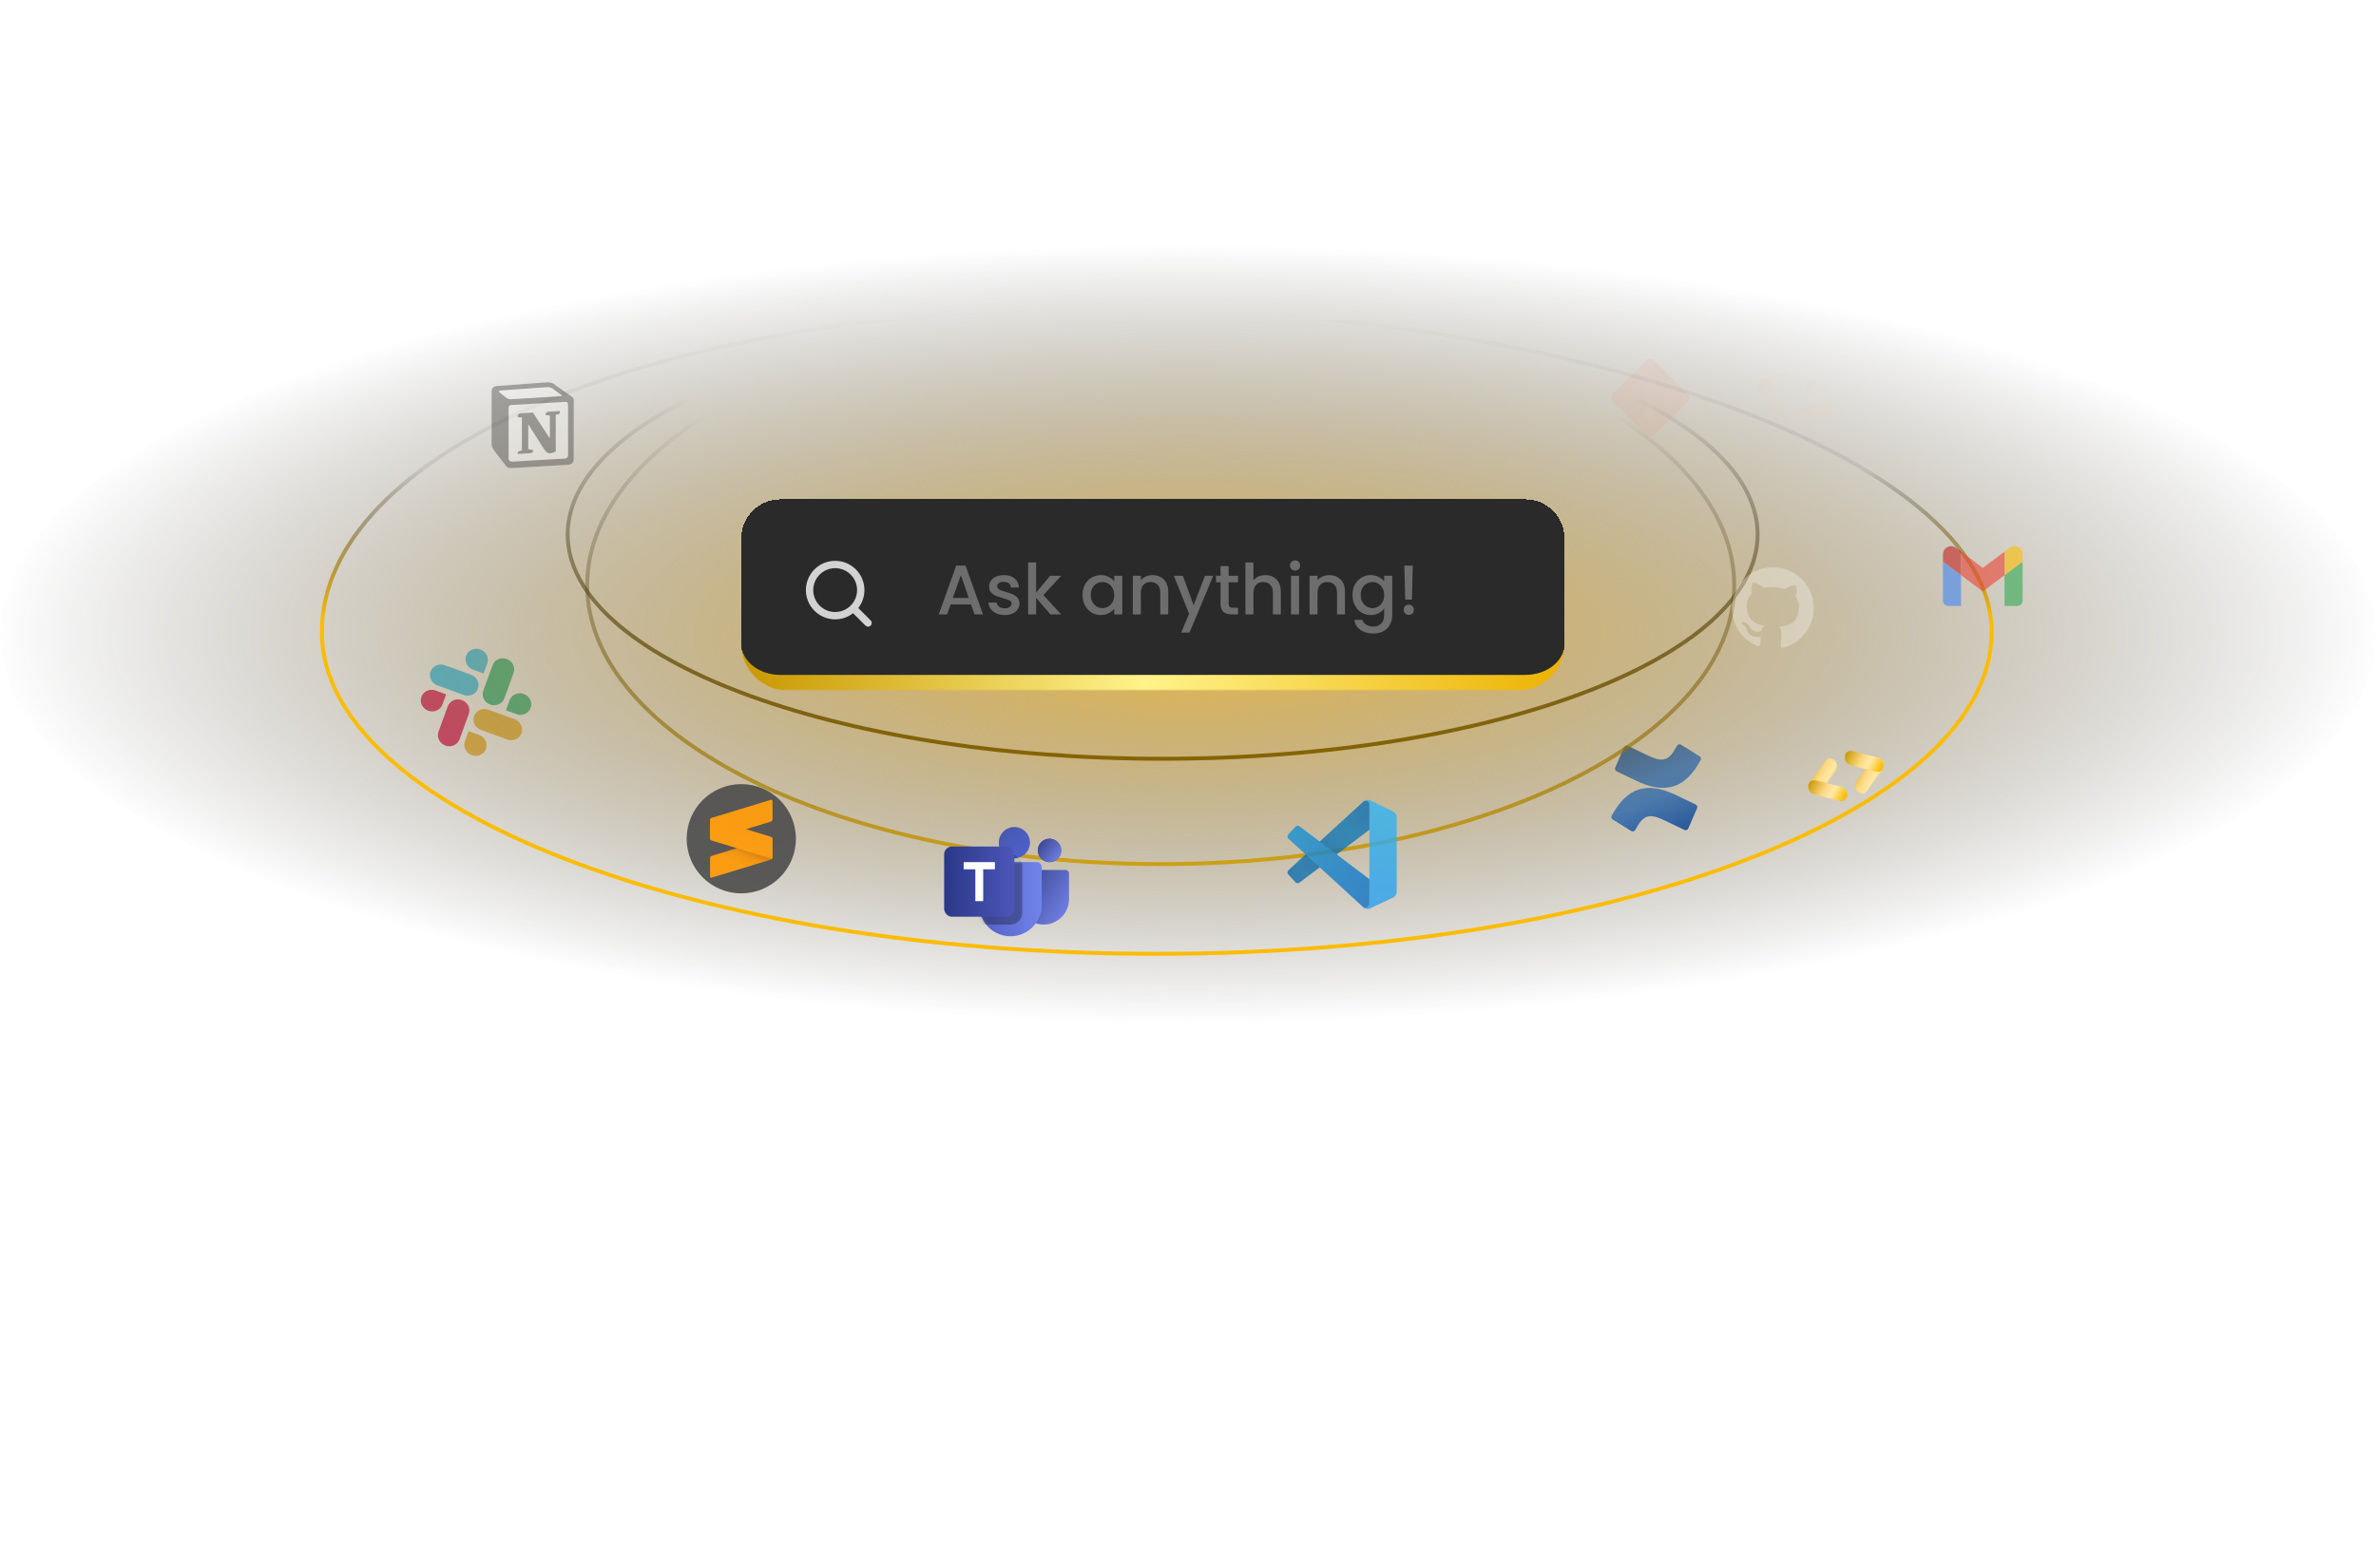<svg width="609" height="402" viewBox="0 0 609 402" fill="none" xmlns="http://www.w3.org/2000/svg">
<path d="M413.834 207.846C413.596 208.238 413.329 208.693 413.102 209.056C412.899 209.403 413.008 209.85 413.347 210.062L418.105 213.022C418.272 213.126 418.473 213.158 418.664 213.111C418.854 213.064 419.018 212.941 419.118 212.77C419.309 212.448 419.554 212.03 419.821 211.583C421.706 208.438 423.601 208.823 427.019 210.473L431.737 212.741C431.915 212.827 432.121 212.836 432.306 212.766C432.492 212.696 432.641 212.554 432.721 212.371L434.986 207.191C435.146 206.822 434.983 206.39 434.62 206.222C433.625 205.749 431.645 204.805 429.863 203.936C423.451 200.788 418.002 200.991 413.834 207.846Z" fill="url(#paint0_linear_141_136)"/>
<path d="M435.166 196.092C435.404 195.7 435.671 195.245 435.898 194.883C436.101 194.536 435.992 194.088 435.653 193.876L430.895 190.917C430.727 190.802 430.519 190.763 430.321 190.81C430.124 190.856 429.954 190.983 429.852 191.161C429.662 191.483 429.417 191.901 429.15 192.348C427.265 195.493 425.369 195.108 421.951 193.458L417.249 191.202C417.07 191.116 416.865 191.106 416.679 191.176C416.494 191.246 416.344 191.388 416.264 191.572L413.999 196.751C413.839 197.121 414.002 197.552 414.365 197.72C415.36 198.194 417.34 199.137 419.122 200.006C425.549 203.151 430.998 202.94 435.166 196.092Z" fill="url(#paint1_linear_141_136)"/>
<g opacity="0.85">
<path d="M113.411 180.576C112.89 182.008 111.263 182.726 109.772 182.184C108.281 181.641 107.497 180.045 108.018 178.613C108.539 177.182 110.165 176.464 111.656 177.006L114.353 177.988L113.411 180.576ZM114.759 181.067C115.28 179.635 116.906 178.917 118.398 179.46C119.889 180.003 120.673 181.598 120.152 183.03L117.796 189.501C117.275 190.933 115.649 191.651 114.158 191.109C112.667 190.566 111.882 188.97 112.403 187.539L114.759 181.067Z" fill="#E01E5A"/>
<path d="M121.237 171.654C119.746 171.112 118.962 169.516 119.483 168.084C120.004 166.653 121.63 165.934 123.121 166.477C124.613 167.02 125.397 168.616 124.876 170.047L123.934 172.636L121.237 171.654ZM120.759 172.968C122.25 173.511 123.034 175.107 122.513 176.538C121.992 177.97 120.366 178.688 118.874 178.145L112.113 175.684C110.622 175.142 109.838 173.546 110.359 172.114C110.88 170.683 112.506 169.964 113.997 170.507L120.759 172.968Z" fill="#36C5F0"/>
<path d="M130.624 179.49C131.145 178.059 132.771 177.34 134.263 177.883C135.754 178.426 136.538 180.022 136.017 181.453C135.496 182.885 133.869 183.603 132.378 183.06L129.682 182.079L130.624 179.49ZM129.276 179C128.755 180.431 127.128 181.149 125.637 180.607C124.146 180.064 123.362 178.468 123.883 177.037L126.245 170.546C126.766 169.114 128.393 168.396 129.884 168.938C131.375 169.481 132.159 171.077 131.638 172.508L129.276 179Z" fill="#2EB67D"/>
<path d="M122.803 188.392C124.295 188.935 125.079 190.531 124.558 191.962C124.037 193.394 122.41 194.112 120.919 193.569C119.428 193.027 118.644 191.431 119.165 189.999L120.107 187.411L122.803 188.392ZM123.274 187.098C121.783 186.555 120.999 184.96 121.52 183.528C122.041 182.096 123.668 181.378 125.159 181.921L131.92 184.382C133.412 184.925 134.196 186.52 133.675 187.952C133.154 189.383 131.527 190.102 130.036 189.559L123.274 187.098Z" fill="#ECB22E"/>
</g>
<ellipse cx="304.5" cy="162.5" rx="304.5" ry="99.5" fill="url(#paint2_radial_141_136)"/>
<g opacity="0.9">
<circle cx="190" cy="215" r="14" fill="#4B4B4B"/>
<path fill-rule="evenodd" clip-rule="evenodd" d="M197.998 215.058C197.998 214.823 197.818 214.688 197.597 214.755L182.401 219.393C182.18 219.461 182 219.706 182 219.94V224.68C182 224.915 182.18 225.05 182.401 224.983L197.597 220.345C197.818 220.278 197.998 220.032 197.998 219.798V215.058V215.058Z" fill="url(#paint3_linear_141_136)"/>
<path fill-rule="evenodd" clip-rule="evenodd" d="M182 214.909C182 215.144 182.18 215.389 182.401 215.456L197.599 220.095C197.82 220.162 198 220.027 198 219.793V215.052C198 214.818 197.82 214.573 197.599 214.505L182.401 209.867C182.18 209.799 182 209.935 182 210.169V214.909V214.909Z" fill="#FF9800"/>
<path fill-rule="evenodd" clip-rule="evenodd" d="M197.998 205.32C197.998 205.085 197.818 204.95 197.597 205.017L182.401 209.655C182.18 209.722 182 209.968 182 210.202V214.942C182 215.177 182.18 215.312 182.401 215.245L197.597 210.607C197.818 210.539 197.998 210.294 197.998 210.06V205.32V205.32Z" fill="#FF9800"/>
</g>
<g filter="url(#filter0_d_141_136)">
<mask id="path-9-outside-1_141_136" maskUnits="userSpaceOnUse" x="190" y="124" width="211" height="49" fill="black">
<rect fill="white" x="190" y="124" width="211" height="49"/>
<path d="M190 134C190 128.477 194.477 124 200 124H391C396.523 124 401 128.477 401 134V161C401 166.523 396.523 171 391 171H200C194.477 171 190 166.523 190 161V134Z"/>
</mask>
<path d="M190 134C190 128.477 194.477 124 200 124H391C396.523 124 401 128.477 401 134V161C401 166.523 396.523 171 391 171H200C194.477 171 190 166.523 190 161V134Z" fill="#2A2A2A" shape-rendering="crispEdges"/>
<path d="M223.164 155.036L219.984 151.856C221.011 150.546 221.567 148.927 221.563 147.262C221.563 145.779 221.123 144.329 220.299 143.096C219.474 141.862 218.303 140.901 216.933 140.333C215.562 139.766 214.054 139.617 212.599 139.907C211.144 140.196 209.808 140.91 208.759 141.959C207.71 143.008 206.996 144.344 206.707 145.799C206.417 147.254 206.566 148.762 207.133 150.133C207.701 151.503 208.662 152.674 209.896 153.498C211.129 154.323 212.579 154.762 214.063 154.762C215.728 154.767 217.346 154.211 218.656 153.184L221.836 156.364C222.013 156.539 222.251 156.637 222.5 156.637C222.749 156.637 222.987 156.539 223.164 156.364C223.251 156.277 223.321 156.173 223.368 156.059C223.415 155.946 223.44 155.823 223.44 155.7C223.44 155.577 223.415 155.454 223.368 155.34C223.321 155.226 223.251 155.123 223.164 155.036V155.036ZM208.438 147.262C208.438 146.15 208.767 145.062 209.385 144.137C210.004 143.212 210.882 142.491 211.91 142.066C212.938 141.64 214.069 141.528 215.16 141.746C216.251 141.963 217.253 142.498 218.04 143.285C218.827 144.072 219.362 145.074 219.579 146.165C219.796 147.256 219.685 148.387 219.259 149.415C218.834 150.443 218.113 151.321 217.188 151.939C216.263 152.558 215.175 152.887 214.063 152.887C212.571 152.885 211.142 152.292 210.087 151.238C209.033 150.183 208.44 148.754 208.438 147.262Z" fill="#D2D2D2"/>
<path d="M248.892 150.944H243.654L242.754 153.5H240.612L245.094 140.972H247.47L251.952 153.5H249.792L248.892 150.944ZM248.316 149.27L246.282 143.456L244.23 149.27H248.316ZM257.501 153.662C256.721 153.662 256.019 153.524 255.395 153.248C254.783 152.96 254.297 152.576 253.937 152.096C253.577 151.604 253.385 151.058 253.361 150.458H255.485C255.521 150.878 255.719 151.232 256.079 151.52C256.451 151.796 256.913 151.934 257.465 151.934C258.041 151.934 258.485 151.826 258.797 151.61C259.121 151.382 259.283 151.094 259.283 150.746C259.283 150.374 259.103 150.098 258.743 149.918C258.395 149.738 257.837 149.54 257.069 149.324C256.325 149.12 255.719 148.922 255.251 148.73C254.783 148.538 254.375 148.244 254.027 147.848C253.691 147.452 253.523 146.93 253.523 146.282C253.523 145.754 253.679 145.274 253.991 144.842C254.303 144.398 254.747 144.05 255.323 143.798C255.911 143.546 256.583 143.42 257.339 143.42C258.467 143.42 259.373 143.708 260.057 144.284C260.753 144.848 261.125 145.622 261.173 146.606H259.121C259.085 146.162 258.905 145.808 258.581 145.544C258.257 145.28 257.819 145.148 257.267 145.148C256.727 145.148 256.313 145.25 256.025 145.454C255.737 145.658 255.593 145.928 255.593 146.264C255.593 146.528 255.689 146.75 255.881 146.93C256.073 147.11 256.307 147.254 256.583 147.362C256.859 147.458 257.267 147.584 257.807 147.74C258.527 147.932 259.115 148.13 259.571 148.334C260.039 148.526 260.441 148.814 260.777 149.198C261.113 149.582 261.287 150.092 261.299 150.728C261.299 151.292 261.143 151.796 260.831 152.24C260.519 152.684 260.075 153.032 259.499 153.284C258.935 153.536 258.269 153.662 257.501 153.662ZM267.44 148.55L272.012 153.5H269.24L265.568 149.234V153.5H263.516V140.18H265.568V147.92L269.168 143.582H272.012L267.44 148.55ZM277.475 148.496C277.475 147.5 277.679 146.618 278.087 145.85C278.507 145.082 279.071 144.488 279.779 144.068C280.499 143.636 281.291 143.42 282.155 143.42C282.935 143.42 283.613 143.576 284.189 143.888C284.777 144.188 285.245 144.566 285.593 145.022V143.582H287.663V153.5H285.593V152.024C285.245 152.492 284.771 152.882 284.171 153.194C283.571 153.506 282.887 153.662 282.119 153.662C281.267 153.662 280.487 153.446 279.779 153.014C279.071 152.57 278.507 151.958 278.087 151.178C277.679 150.386 277.475 149.492 277.475 148.496ZM285.593 148.532C285.593 147.848 285.449 147.254 285.161 146.75C284.885 146.246 284.519 145.862 284.063 145.598C283.607 145.334 283.115 145.202 282.587 145.202C282.059 145.202 281.567 145.334 281.111 145.598C280.655 145.85 280.283 146.228 279.995 146.732C279.719 147.224 279.581 147.812 279.581 148.496C279.581 149.18 279.719 149.78 279.995 150.296C280.283 150.812 280.655 151.208 281.111 151.484C281.579 151.748 282.071 151.88 282.587 151.88C283.115 151.88 283.607 151.748 284.063 151.484C284.519 151.22 284.885 150.836 285.161 150.332C285.449 149.816 285.593 149.216 285.593 148.532ZM295.362 143.42C296.142 143.42 296.838 143.582 297.45 143.906C298.074 144.23 298.56 144.71 298.908 145.346C299.256 145.982 299.43 146.75 299.43 147.65V153.5H297.396V147.956C297.396 147.068 297.174 146.39 296.73 145.922C296.286 145.442 295.68 145.202 294.912 145.202C294.144 145.202 293.532 145.442 293.076 145.922C292.632 146.39 292.41 147.068 292.41 147.956V153.5H290.358V143.582H292.41V144.716C292.746 144.308 293.172 143.99 293.688 143.762C294.216 143.534 294.774 143.42 295.362 143.42ZM310.975 143.582L304.891 158.162H302.767L304.783 153.338L300.877 143.582H303.163L305.953 151.142L308.851 143.582H310.975ZM314.918 145.256V150.746C314.918 151.118 315.002 151.388 315.17 151.556C315.35 151.712 315.65 151.79 316.07 151.79H317.33V153.5H315.71C314.786 153.5 314.078 153.284 313.586 152.852C313.094 152.42 312.848 151.718 312.848 150.746V145.256H311.678V143.582H312.848V141.116H314.918V143.582H317.33V145.256H314.918ZM324.351 143.42C325.107 143.42 325.779 143.582 326.367 143.906C326.967 144.23 327.435 144.71 327.771 145.346C328.119 145.982 328.293 146.75 328.293 147.65V153.5H326.259V147.956C326.259 147.068 326.037 146.39 325.593 145.922C325.149 145.442 324.543 145.202 323.775 145.202C323.007 145.202 322.395 145.442 321.939 145.922C321.495 146.39 321.273 147.068 321.273 147.956V153.5H319.221V140.18H321.273V144.734C321.621 144.314 322.059 143.99 322.587 143.762C323.127 143.534 323.715 143.42 324.351 143.42ZM331.955 142.268C331.583 142.268 331.271 142.142 331.019 141.89C330.767 141.638 330.641 141.326 330.641 140.954C330.641 140.582 330.767 140.27 331.019 140.018C331.271 139.766 331.583 139.64 331.955 139.64C332.315 139.64 332.621 139.766 332.873 140.018C333.125 140.27 333.251 140.582 333.251 140.954C333.251 141.326 333.125 141.638 332.873 141.89C332.621 142.142 332.315 142.268 331.955 142.268ZM332.963 143.582V153.5H330.911V143.582H332.963ZM340.661 143.42C341.441 143.42 342.137 143.582 342.749 143.906C343.373 144.23 343.859 144.71 344.207 145.346C344.555 145.982 344.729 146.75 344.729 147.65V153.5H342.695V147.956C342.695 147.068 342.473 146.39 342.029 145.922C341.585 145.442 340.979 145.202 340.211 145.202C339.443 145.202 338.831 145.442 338.375 145.922C337.931 146.39 337.709 147.068 337.709 147.956V153.5H335.657V143.582H337.709V144.716C338.045 144.308 338.471 143.99 338.987 143.762C339.515 143.534 340.073 143.42 340.661 143.42ZM351.342 143.42C352.11 143.42 352.788 143.576 353.376 143.888C353.976 144.188 354.444 144.566 354.78 145.022V143.582H356.85V153.662C356.85 154.574 356.658 155.384 356.274 156.092C355.89 156.812 355.332 157.376 354.6 157.784C353.88 158.192 353.016 158.396 352.008 158.396C350.664 158.396 349.548 158.078 348.66 157.442C347.772 156.818 347.268 155.966 347.148 154.886H349.182C349.338 155.402 349.668 155.816 350.172 156.128C350.688 156.452 351.3 156.614 352.008 156.614C352.836 156.614 353.502 156.362 354.006 155.858C354.522 155.354 354.78 154.622 354.78 153.662V152.006C354.432 152.474 353.958 152.87 353.358 153.194C352.77 153.506 352.098 153.662 351.342 153.662C350.478 153.662 349.686 153.446 348.966 153.014C348.258 152.57 347.694 151.958 347.274 151.178C346.866 150.386 346.662 149.492 346.662 148.496C346.662 147.5 346.866 146.618 347.274 145.85C347.694 145.082 348.258 144.488 348.966 144.068C349.686 143.636 350.478 143.42 351.342 143.42ZM354.78 148.532C354.78 147.848 354.636 147.254 354.348 146.75C354.072 146.246 353.706 145.862 353.25 145.598C352.794 145.334 352.302 145.202 351.774 145.202C351.246 145.202 350.754 145.334 350.298 145.598C349.842 145.85 349.47 146.228 349.182 146.732C348.906 147.224 348.768 147.812 348.768 148.496C348.768 149.18 348.906 149.78 349.182 150.296C349.47 150.812 349.842 151.208 350.298 151.484C350.766 151.748 351.258 151.88 351.774 151.88C352.302 151.88 352.794 151.748 353.25 151.484C353.706 151.22 354.072 150.836 354.348 150.332C354.636 149.816 354.78 149.216 354.78 148.532ZM362.119 140.99L361.885 149.72H360.175L359.941 140.99H362.119ZM361.093 153.626C360.721 153.626 360.409 153.5 360.157 153.248C359.905 152.996 359.779 152.684 359.779 152.312C359.779 151.94 359.905 151.628 360.157 151.376C360.409 151.124 360.721 150.998 361.093 150.998C361.453 150.998 361.759 151.124 362.011 151.376C362.263 151.628 362.389 151.94 362.389 152.312C362.389 152.684 362.263 152.996 362.011 153.248C361.759 153.5 361.453 153.626 361.093 153.626Z" fill="#6D6D6D"/>
<path d="M190 124H401H190ZM401 161C401 167.627 395.627 173 389 173H202C195.373 173 190 167.627 190 161C190 165.418 194.477 169 200 169H391C396.523 169 401 165.418 401 161ZM190 171V124V171ZM401 124V171V124Z" fill="url(#paint4_linear_141_136)" mask="url(#path-9-outside-1_141_136)"/>
</g>
<path d="M450.5 137C450.5 144.816 446.323 152.32 438.643 159.204C430.963 166.087 419.821 172.309 406.01 177.545C378.392 188.014 340.205 194.5 298 194.5C255.795 194.5 217.608 188.014 189.99 177.545C176.179 172.309 165.037 166.087 157.357 159.204C149.677 152.32 145.5 144.816 145.5 137C145.5 129.184 149.677 121.68 157.357 114.796C165.037 107.913 176.179 101.691 189.99 96.455C217.608 85.986 255.795 79.5 298 79.5C340.205 79.5 378.392 85.986 406.01 96.455C419.821 101.691 430.963 107.913 438.643 114.796C446.323 121.68 450.5 129.184 450.5 137Z" stroke="url(#paint5_linear_141_136)"/>
<path d="M444.5 150C444.5 169.585 428.223 187.457 401.579 200.462C374.969 213.452 338.172 221.5 297.5 221.5C256.828 221.5 220.031 213.452 193.421 200.462C166.777 187.457 150.5 169.585 150.5 150C150.5 130.415 166.777 112.543 193.421 99.538C220.031 86.548 256.828 78.5 297.5 78.5C338.172 78.5 374.969 86.548 401.579 99.538C428.223 112.543 444.5 130.415 444.5 150Z" stroke="url(#paint6_linear_141_136)"/>
<path d="M510.5 162C510.5 173.272 504.598 184.065 493.806 193.938C483.013 203.812 467.369 212.727 447.994 220.224C409.248 235.216 355.687 244.5 296.5 244.5C237.313 244.5 183.752 235.216 145.006 220.224C125.631 212.727 109.987 203.812 99.194 193.938C88.402 184.065 82.5 173.272 82.5 162C82.5 139.405 102.863 118.651 138.272 103.52C173.635 88.409 223.813 79 283 79C342.186 79 399.127 88.409 441.255 103.531C462.322 111.093 479.657 120.074 491.716 130.001C503.781 139.932 510.5 150.753 510.5 162Z" stroke="url(#paint7_linear_141_136)"/>
<g opacity="0.3" clip-path="url(#clip0_141_136)">
<path d="M127.324 98.949L139.497 98.049C140.992 97.921 141.376 98.008 142.317 98.691L146.202 101.429C146.843 101.899 147.057 102.028 147.057 102.54L147.057 117.554C147.057 118.495 146.715 119.051 145.519 119.136L131.383 119.993C130.485 120.035 130.058 119.907 129.587 119.308L126.726 115.587C126.213 114.902 126 114.389 126 113.79L126 100.445C126 99.675 126.342 99.034 127.324 98.949Z" fill="white"/>
<path fill-rule="evenodd" clip-rule="evenodd" d="M139.497 98.05L127.324 98.949C126.342 99.034 126 99.675 126 100.445L126 113.79C126 114.389 126.213 114.901 126.726 115.587L129.587 119.307C130.058 119.906 130.485 120.035 131.383 119.992L145.519 119.136C146.714 119.051 147.057 118.495 147.057 117.554L147.057 102.541C147.057 102.054 146.865 101.914 146.299 101.499L142.317 98.691C141.377 98.008 140.992 97.921 139.497 98.049L139.497 98.05ZM131.702 102.295C130.548 102.372 130.286 102.39 129.631 101.857L127.964 100.531C127.794 100.36 127.88 100.146 128.306 100.103L140.009 99.248C140.992 99.162 141.503 99.505 141.888 99.804L143.895 101.258C143.98 101.301 144.194 101.557 143.937 101.557L131.852 102.285L131.702 102.295L131.702 102.295ZM130.357 117.426L130.357 104.681C130.357 104.124 130.527 103.867 131.039 103.824L144.92 103.011C145.391 102.969 145.603 103.268 145.603 103.824L145.603 116.484C145.603 117.041 145.518 117.512 144.749 117.554L131.466 118.324C130.698 118.366 130.357 118.111 130.357 117.426L130.357 117.426ZM143.469 105.364C143.554 105.749 143.469 106.134 143.084 106.178L142.443 106.305L142.443 115.715C141.887 116.014 141.376 116.185 140.948 116.185C140.264 116.185 140.094 115.971 139.582 115.33L135.395 108.743L135.395 115.116L136.72 115.416C136.72 115.416 136.72 116.186 135.651 116.186L132.705 116.357C132.619 116.185 132.705 115.758 133.004 115.672L133.773 115.459L133.773 107.033L132.705 106.947C132.62 106.562 132.833 106.006 133.431 105.962L136.592 105.75L140.948 112.422L140.948 106.519L139.838 106.391C139.752 105.92 140.094 105.577 140.521 105.536L143.469 105.364L143.469 105.364Z" fill="black"/>
</g>
<path d="M477.532 197.885C478.291 196.847 479.046 195.804 479.812 194.772C480.538 193.792 481.875 193.965 482.54 195.116C482.924 195.782 482.932 196.649 482.517 197.224C481.158 199.109 479.795 200.989 478.415 202.854C477.989 203.431 477.384 203.573 476.705 203.304C476.016 203.03 475.619 202.45 475.471 201.662C475.404 201.045 475.585 200.55 475.917 200.108C476.466 199.378 476.995 198.627 477.532 197.885Z" fill="url(#paint8_linear_141_136)"/>
<path d="M478.091 197.128C476.843 196.815 475.594 196.508 474.347 196.187C473.163 195.881 472.513 194.501 473.014 193.374C473.304 192.722 473.971 192.356 474.659 192.523C476.914 193.073 479.168 193.629 481.419 194.206C482.116 194.385 482.58 194.918 482.769 195.694C482.961 196.482 482.745 197.11 482.222 197.582C481.783 197.903 481.294 197.93 480.758 197.788C479.871 197.553 478.98 197.347 478.091 197.128" fill="url(#paint9_linear_141_136)"/>
<path d="M468.787 199.972C468.299 200.631 467.811 201.291 467.324 201.952C467.04 202.338 466.762 202.732 466.474 203.115C465.894 203.887 464.884 203.926 464.135 203.21C463.421 202.528 463.265 201.363 463.816 200.598C465.163 198.726 466.519 196.862 467.885 195.009C468.305 194.441 468.895 194.279 469.566 194.531C470.274 194.798 470.688 195.386 470.845 196.194C470.837 196.406 470.871 196.639 470.811 196.826C470.714 197.129 470.589 197.432 470.418 197.683C469.889 198.459 469.333 199.211 468.787 199.972" fill="url(#paint10_linear_141_136)"/>
<path d="M468.224 200.717C469.02 200.921 469.817 201.126 470.613 201.329C471.079 201.447 471.546 201.556 472.011 201.679C472.949 201.928 473.571 202.899 473.456 203.928C473.346 204.91 472.536 205.546 471.621 205.323C469.383 204.779 467.147 204.225 464.912 203.654C464.227 203.479 463.755 202.969 463.557 202.208C463.349 201.404 463.561 200.756 464.095 200.268C464.263 200.188 464.424 200.058 464.603 200.039C464.895 200.008 465.203 200.005 465.497 200.069C466.407 200.265 467.315 200.498 468.224 200.717" fill="url(#paint11_linear_141_136)"/>
<path d="M261 223.903C261 223.404 261.404 223 261.903 223H273.097C273.596 223 274 223.404 274 223.903V230.5C274 234.09 271.09 237 267.5 237V237C263.91 237 261 234.09 261 230.5V223.903Z" fill="url(#paint12_linear_141_136)"/>
<path d="M251 222.226C251 221.549 251.549 221 252.226 221H265.774C266.451 221 267 221.549 267 222.226V232C267 236.418 263.418 240 259 240V240C254.582 240 251 236.418 251 232V222.226Z" fill="url(#paint13_linear_141_136)"/>
<circle cx="269" cy="218" r="3" fill="#34439E"/>
<circle cx="269" cy="218" r="3" fill="url(#paint14_linear_141_136)"/>
<circle cx="260" cy="216" r="4" fill="url(#paint15_linear_141_136)"/>
<mask id="mask0_141_136" style="mask-type:alpha" maskUnits="userSpaceOnUse" x="251" y="210" width="16" height="30">
<path d="M259 220C261.761 220 264 217.761 264 215C264 212.239 261.761 210 259 210C256.239 210 254 212.239 254 215C254 217.761 256.239 220 259 220Z" fill="url(#paint16_linear_141_136)"/>
<path d="M252.226 221C251.549 221 251 221.549 251 222.226V232C251 236.418 254.582 240 259 240C263.418 240 267 236.418 267 232V222.226C267 221.549 266.451 221 265.774 221H252.226Z" fill="url(#paint17_linear_141_136)"/>
</mask>
<g mask="url(#mask0_141_136)">
<path d="M249 222C249 220.343 250.343 219 252 219H259C260.657 219 262 220.343 262 222V234C262 235.657 260.657 237 259 237H249V222Z" fill="black" fill-opacity="0.3"/>
</g>
<rect x="242" y="217" width="18" height="18" rx="2" fill="url(#paint18_linear_141_136)"/>
<path d="M255 221H247V222.835H249.995V231H252.005V222.835H255V221Z" fill="white"/>
<g opacity="0.6">
<path d="M499.393 155.328H502.644V147.434L498 143.951V153.935C498 154.706 498.625 155.328 499.393 155.328Z" fill="#4285F4"/>
<path d="M513.788 155.328H517.039C517.81 155.328 518.432 154.703 518.432 153.935V143.951L513.788 147.434" fill="#34A853"/>
<path d="M513.788 141.397V147.434L518.432 143.951V142.094C518.432 140.371 516.465 139.389 515.089 140.422" fill="#FBBC04"/>
<path d="M502.644 147.434V141.397L508.216 145.576L513.788 141.397V147.434L508.216 151.613" fill="#EA4335"/>
<path d="M498 142.094V143.951L502.644 147.434V141.397L501.343 140.422C499.964 139.389 498 140.371 498 142.094" fill="#C5221F"/>
</g>
<g opacity="0.8">
<path d="M351.002 206.117C351.002 205.238 350.018 205.238 349.58 205.348C350.193 204.864 350.911 204.981 351.166 205.128L357.079 208.027C357.643 208.304 358 208.879 358 209.509V228.583C358 229.222 357.633 229.802 357.058 230.074L351.494 232.705C351.111 232.87 350.28 233.277 349.58 232.705C350.455 232.87 350.929 232.248 351.002 231.826V206.117Z" fill="url(#paint19_linear_141_136)"/>
<path d="M349.651 205.332C350.115 205.24 351.002 205.283 351.002 206.117V212.682L333.074 226.245C332.76 226.482 332.319 226.443 332.052 226.154L330.205 224.155C329.915 223.841 329.935 223.351 330.25 223.063L349.58 205.348L349.651 205.332Z" fill="url(#paint20_linear_141_136)"/>
<path d="M351.002 225.371L333.074 211.808C332.76 211.571 332.319 211.61 332.052 211.899L330.205 213.898C329.915 214.211 329.935 214.702 330.25 214.99L349.58 232.705V232.705C350.455 232.87 350.929 232.248 351.002 231.826V225.371Z" fill="url(#paint21_linear_141_136)"/>
</g>
<path opacity="0.065" d="M413.418 103.009C412.861 102.452 412.861 101.548 413.418 100.991L421.991 92.418C422.548 91.861 423.452 91.861 424.009 92.418L432.582 100.991C433.139 101.548 433.139 102.452 432.582 103.009L424.009 111.582C423.452 112.139 422.548 112.139 421.991 111.582L413.418 103.009Z" fill="#EE513B"/>
<path opacity="0.03" d="M419.928 94L419 94.894L421.397 97.203C421.3 97.403 421.246 97.627 421.246 97.862C421.246 98.532 421.682 99.103 422.295 99.326V104.974C421.682 105.197 421.246 105.768 421.246 106.437C421.246 107.3 421.972 108 422.868 108C423.764 108 424.49 107.3 424.49 106.437C424.49 105.83 424.132 105.304 423.608 105.045V99.333L425.899 101.54C425.806 101.737 425.755 101.955 425.755 102.184C425.755 103.047 426.481 103.747 427.378 103.747C428.274 103.747 429 103.047 429 102.184C429 101.321 428.274 100.621 427.378 100.621C427.203 100.621 427.036 100.647 426.878 100.696L424.418 98.326C424.465 98.18 424.49 98.024 424.49 97.862C424.49 96.999 423.764 96.299 422.868 96.299C422.701 96.299 422.539 96.324 422.387 96.369L419.928 94Z" fill="white"/>
<path d="M464.177 103.941C465.426 103.634 466.675 103.321 467.925 103.022C469.111 102.738 470.024 103.73 469.793 105.039C469.66 105.796 469.108 106.466 468.421 106.639C466.169 107.209 463.915 107.773 461.66 108.316C460.962 108.483 460.408 108.204 460.061 107.561C459.709 106.908 459.778 106.209 460.171 105.509C460.516 104.994 460.973 104.731 461.511 104.606C462.401 104.4 463.289 104.165 464.177 103.941" fill="url(#paint22_linear_141_136)" fill-opacity="0.03"/>
<path d="M465.092 103.721C464.337 102.679 463.578 101.641 462.829 100.593C462.118 99.598 462.508 98.123 463.616 97.582C464.257 97.269 465.004 97.417 465.423 97.987C466.797 99.858 468.166 101.732 469.52 103.622C469.938 104.207 469.952 104.913 469.598 105.629C469.238 106.356 468.669 106.698 467.965 106.724C467.423 106.688 467.03 106.394 466.711 105.941C466.182 105.191 465.633 104.46 465.092 103.721" fill="url(#paint23_linear_141_136)" fill-opacity="0.03"/>
<path d="M456.137 99.919C455.339 100.111 454.542 100.302 453.744 100.495C453.277 100.608 452.812 100.732 452.345 100.84C451.404 101.058 450.606 100.439 450.492 99.41C450.383 98.428 451.013 97.435 451.927 97.203C454.162 96.635 456.398 96.079 458.636 95.538C459.322 95.372 459.879 95.627 460.231 96.252C460.602 96.911 460.541 97.627 460.142 98.347C459.999 98.505 459.875 98.705 459.71 98.81C459.441 98.98 459.15 99.131 458.858 99.214C457.954 99.468 457.044 99.686 456.137 99.919" fill="url(#paint24_linear_141_136)" fill-opacity="0.03"/>
<path d="M455.227 100.128C455.706 100.796 456.184 101.465 456.664 102.132C456.944 102.522 457.233 102.906 457.51 103.299C458.068 104.092 457.92 105.236 457.17 105.951C456.455 106.632 455.426 106.598 454.868 105.84C453.504 103.985 452.147 102.122 450.801 100.249C450.389 99.674 450.356 98.98 450.694 98.27C451.05 97.521 451.63 97.16 452.352 97.129C452.533 97.176 452.739 97.18 452.889 97.281C453.132 97.445 453.37 97.64 453.554 97.878C454.126 98.614 454.671 99.376 455.227 100.128" fill="url(#paint25_linear_141_136)" fill-opacity="0.03"/>
<path opacity="0.3" d="M455.079 145.426C449.301 145.054 444.313 149.438 443.941 155.217C443.644 159.84 446.389 163.956 450.459 165.607C450.975 165.738 451.165 165.424 451.183 165.149L451.308 163.201C448.357 163.646 447.871 161.739 447.871 161.739C447.472 160.499 446.807 160.133 446.807 160.133C445.899 159.422 446.92 159.502 446.92 159.502C447.966 159.643 448.454 160.684 448.454 160.684C449.285 162.343 450.829 161.979 451.444 161.749C451.58 161.08 451.881 160.635 452.198 160.394C449.891 159.978 447.506 158.923 447.764 154.915C447.837 153.771 448.306 152.865 449.022 152.175C448.931 151.904 448.641 150.816 449.303 149.412C449.303 149.412 450.2 149.188 452.112 150.67C452.962 150.492 453.864 150.433 454.754 150.486C455.643 150.548 456.531 150.721 457.352 151.007C459.437 149.782 460.297 150.12 460.297 150.12C460.773 151.598 460.346 152.64 460.221 152.896C460.845 153.672 461.191 154.632 461.117 155.774C460.859 159.793 458.354 160.521 456.007 160.63C456.361 160.978 456.663 161.637 456.6 162.614L456.415 165.485C456.397 165.764 456.544 166.101 457.081 166.033C461.326 164.915 464.573 161.186 464.87 156.564C465.242 150.785 460.858 145.798 455.079 145.426Z" fill="white"/>
<defs>
<filter id="filter0_d_141_136" x="186" y="124" width="219" height="57" filterUnits="userSpaceOnUse" color-interpolation-filters="sRGB">
<feFlood flood-opacity="0" result="BackgroundImageFix"/>
<feColorMatrix in="SourceAlpha" type="matrix" values="0 0 0 0 0 0 0 0 0 0 0 0 0 0 0 0 0 0 127 0" result="hardAlpha"/>
<feOffset dy="4"/>
<feGaussianBlur stdDeviation="2"/>
<feComposite in2="hardAlpha" operator="out"/>
<feColorMatrix type="matrix" values="0 0 0 0 0 0 0 0 0 0 0 0 0 0 0 0 0 0 0.25 0"/>
<feBlend mode="normal" in2="BackgroundImageFix" result="effect1_dropShadow_141_136"/>
<feBlend mode="normal" in="SourceGraphic" in2="effect1_dropShadow_141_136" result="shape"/>
</filter>
<linearGradient id="paint0_linear_141_136" x1="434.858" y1="214.55" x2="429.433" y2="202.237" gradientUnits="userSpaceOnUse">
<stop offset="0.18" stop-color="#0052CC"/>
<stop offset="1" stop-color="#2684FF"/>
</linearGradient>
<linearGradient id="paint1_linear_141_136" x1="414.142" y1="189.385" x2="419.576" y2="201.703" gradientUnits="userSpaceOnUse">
<stop offset="0.18" stop-color="#0052CC"/>
<stop offset="1" stop-color="#2684FF"/>
</linearGradient>
<radialGradient id="paint2_radial_141_136" cx="0" cy="0" r="1" gradientUnits="userSpaceOnUse" gradientTransform="translate(304.5 162.5) rotate(90) scale(99.5 304.5)">
<stop stop-color="#EDBB46"/>
<stop offset="1" stop-color="#313131" stop-opacity="0"/>
</radialGradient>
<linearGradient id="paint3_linear_141_136" x1="190.818" y1="221.874" x2="192.503" y2="217.59" gradientUnits="userSpaceOnUse">
<stop stop-color="#FF9700"/>
<stop offset="0.53" stop-color="#F48E00"/>
<stop offset="1" stop-color="#D06F00"/>
</linearGradient>
<linearGradient id="paint4_linear_141_136" x1="190" y1="171" x2="401" y2="171" gradientUnits="userSpaceOnUse">
<stop stop-color="#C99700"/>
<stop offset="0.49" stop-color="#FFF38A"/>
<stop offset="1" stop-color="#EDB201"/>
</linearGradient>
<linearGradient id="paint5_linear_141_136" x1="298" y1="79" x2="298" y2="195" gradientUnits="userSpaceOnUse">
<stop offset="0.198" stop-opacity="0"/>
<stop offset="1" stop-color="#856400"/>
</linearGradient>
<linearGradient id="paint6_linear_141_136" x1="297.5" y1="78" x2="297.5" y2="222" gradientUnits="userSpaceOnUse">
<stop offset="0.198" stop-opacity="0"/>
<stop offset="1" stop-color="#CE9C02" stop-opacity="0.89"/>
</linearGradient>
<linearGradient id="paint7_linear_141_136" x1="296.5" y1="79" x2="296.5" y2="245" gradientUnits="userSpaceOnUse">
<stop stop-opacity="0"/>
<stop offset="0.247" stop-color="#09050E" stop-opacity="0.08"/>
<stop offset="0.479" stop-color="#FBBC04"/>
</linearGradient>
<linearGradient id="paint8_linear_141_136" x1="473.911" y1="197.497" x2="482.562" y2="202.39" gradientUnits="userSpaceOnUse">
<stop stop-color="#C99700"/>
<stop offset="0.446" stop-color="#FDD984"/>
<stop offset="0.654" stop-color="#FFE9A7"/>
<stop offset="0.993" stop-color="#FBBC04"/>
</linearGradient>
<linearGradient id="paint9_linear_141_136" x1="472.603" y1="193.89" x2="481.242" y2="198.785" gradientUnits="userSpaceOnUse">
<stop stop-color="#C99700"/>
<stop offset="0.446" stop-color="#FDD984"/>
<stop offset="0.654" stop-color="#FFE9A7"/>
<stop offset="0.993" stop-color="#FBBC04"/>
</linearGradient>
<linearGradient id="paint10_linear_141_136" x1="461.927" y1="197.769" x2="470.583" y2="202.663" gradientUnits="userSpaceOnUse">
<stop stop-color="#C99700"/>
<stop offset="0.446" stop-color="#FDD984"/>
<stop offset="0.654" stop-color="#FFE9A7"/>
<stop offset="0.993" stop-color="#FBBC04"/>
</linearGradient>
<linearGradient id="paint11_linear_141_136" x1="463.245" y1="201.385" x2="471.881" y2="206.281" gradientUnits="userSpaceOnUse">
<stop stop-color="#C99700"/>
<stop offset="0.446" stop-color="#FDD984"/>
<stop offset="0.654" stop-color="#FFE9A7"/>
<stop offset="0.993" stop-color="#FBBC04"/>
</linearGradient>
<linearGradient id="paint12_linear_141_136" x1="261" y1="223.737" x2="274.159" y2="232.335" gradientUnits="userSpaceOnUse">
<stop stop-color="#364088"/>
<stop offset="1" stop-color="#6E7EE1"/>
</linearGradient>
<linearGradient id="paint13_linear_141_136" x1="251" y1="229.404" x2="267" y2="229.404" gradientUnits="userSpaceOnUse">
<stop stop-color="#515FC4"/>
<stop offset="1" stop-color="#7084EA"/>
</linearGradient>
<linearGradient id="paint14_linear_141_136" x1="266" y1="215.316" x2="271.796" y2="219.395" gradientUnits="userSpaceOnUse">
<stop stop-color="#364088"/>
<stop offset="1" stop-color="#6E7EE1"/>
</linearGradient>
<linearGradient id="paint15_linear_141_136" x1="257.143" y1="213.143" x2="262.286" y2="219.143" gradientUnits="userSpaceOnUse">
<stop stop-color="#4858AE"/>
<stop offset="1" stop-color="#4E60CE"/>
</linearGradient>
<linearGradient id="paint16_linear_141_136" x1="255.429" y1="211.429" x2="261.857" y2="218.929" gradientUnits="userSpaceOnUse">
<stop stop-color="#4858AE"/>
<stop offset="1" stop-color="#4E60CE"/>
</linearGradient>
<linearGradient id="paint17_linear_141_136" x1="255.429" y1="211.429" x2="261.857" y2="218.929" gradientUnits="userSpaceOnUse">
<stop stop-color="#4858AE"/>
<stop offset="1" stop-color="#4E60CE"/>
</linearGradient>
<linearGradient id="paint18_linear_141_136" x1="242" y1="226" x2="260" y2="226" gradientUnits="userSpaceOnUse">
<stop stop-color="#2A3887"/>
<stop offset="1" stop-color="#4C56B9"/>
</linearGradient>
<linearGradient id="paint19_linear_141_136" x1="353.79" y1="205" x2="353.79" y2="233" gradientUnits="userSpaceOnUse">
<stop stop-color="#32B5F1"/>
<stop offset="1" stop-color="#2B9FED"/>
</linearGradient>
<linearGradient id="paint20_linear_141_136" x1="351.002" y1="208.534" x2="331.022" y2="225.305" gradientUnits="userSpaceOnUse">
<stop stop-color="#0F6FB3"/>
<stop offset="0.271" stop-color="#1279B7"/>
<stop offset="0.421" stop-color="#1176B5"/>
<stop offset="0.618" stop-color="#0E69AC"/>
<stop offset="0.855" stop-color="#0F70AF"/>
<stop offset="1" stop-color="#0F6DAD"/>
</linearGradient>
<linearGradient id="paint21_linear_141_136" x1="331.155" y1="212.984" x2="351.079" y2="229.481" gradientUnits="userSpaceOnUse">
<stop stop-color="#1791D2"/>
<stop offset="1" stop-color="#1173C5"/>
</linearGradient>
<linearGradient id="paint22_linear_141_136" x1="461.653" y1="101.317" x2="465.134" y2="110.626" gradientUnits="userSpaceOnUse">
<stop stop-color="#C99700"/>
<stop offset="0.446" stop-color="#FDD984"/>
<stop offset="0.654" stop-color="#FFE9A7"/>
<stop offset="0.993" stop-color="#FBBC04"/>
</linearGradient>
<linearGradient id="paint23_linear_141_136" x1="462.969" y1="97.713" x2="466.441" y2="107.016" gradientUnits="userSpaceOnUse">
<stop stop-color="#C99700"/>
<stop offset="0.446" stop-color="#FDD984"/>
<stop offset="0.654" stop-color="#FFE9A7"/>
<stop offset="0.993" stop-color="#FBBC04"/>
</linearGradient>
<linearGradient id="paint24_linear_141_136" x1="452.298" y1="93.822" x2="455.783" y2="103.135" gradientUnits="userSpaceOnUse">
<stop stop-color="#C99700"/>
<stop offset="0.446" stop-color="#FDD984"/>
<stop offset="0.654" stop-color="#FFE9A7"/>
<stop offset="0.993" stop-color="#FBBC04"/>
</linearGradient>
<linearGradient id="paint25_linear_141_136" x1="450.983" y1="97.439" x2="454.452" y2="106.741" gradientUnits="userSpaceOnUse">
<stop stop-color="#C99700"/>
<stop offset="0.446" stop-color="#FDD984"/>
<stop offset="0.654" stop-color="#FFE9A7"/>
<stop offset="0.993" stop-color="#FBBC04"/>
</linearGradient>
<clipPath id="clip0_141_136">
<rect width="22" height="22" fill="white" transform="translate(126 98)"/>
</clipPath>
</defs>
</svg>
